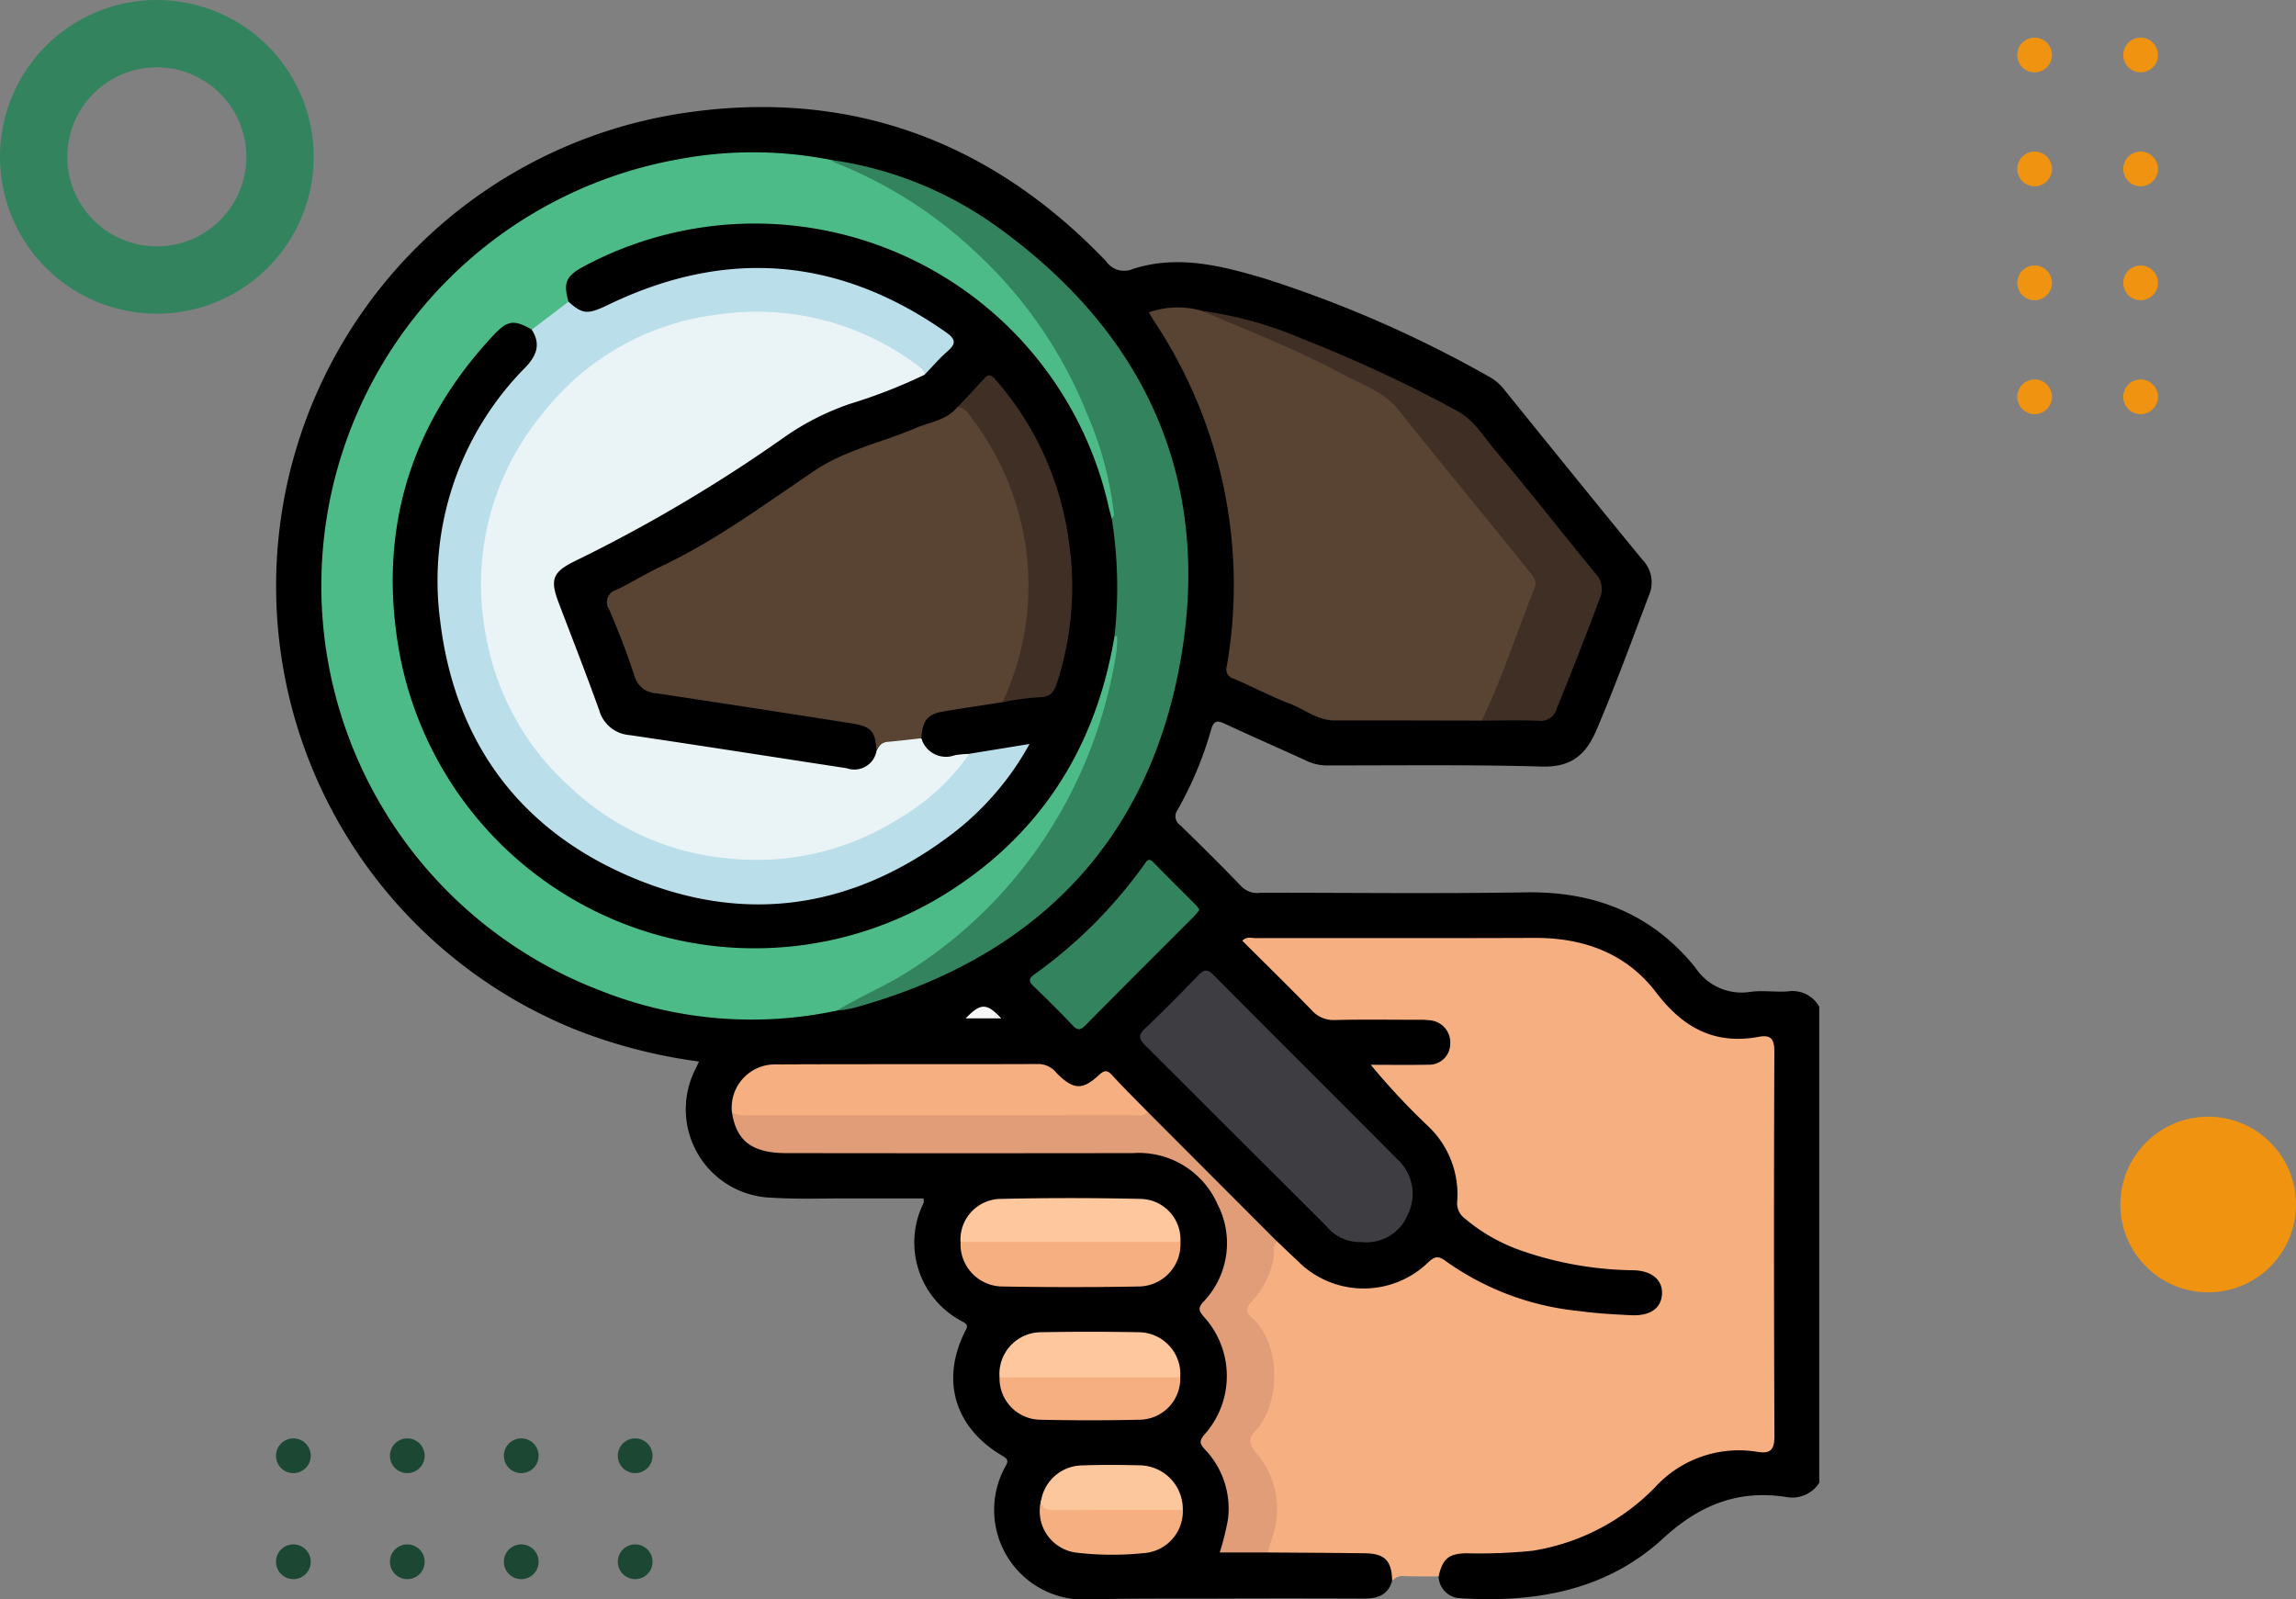 <svg xmlns="http://www.w3.org/2000/svg" xmlns:xlink="http://www.w3.org/1999/xlink" width="183" height="127.466" viewBox="0 0 183 127.466">
  <rect x="0" y="0" width="183" height="127.466" fill="#808080" stroke="none"/>
  <defs>
    <clipPath id="clip-path">
      <rect id="Rectangle_34950" data-name="Rectangle 34950" width="123.003" height="118.932" fill="none"/>
    </clipPath>
  </defs>
  <g id="Group_125193" data-name="Group 125193" transform="translate(-397 -3057)">
    <g id="Group_86644" data-name="Group 86644" transform="translate(419 3065.533)">
      <g id="Group_86643" data-name="Group 86643" clip-path="url(#clip-path)">
        <path id="Path_139804" data-name="Path 139804" d="M123,109.656a2.564,2.564,0,0,1-2.678,1.114c-3.849-.582-6.9.672-9.791,3.33-4.494,4.129-10.143,5.12-16.084,4.748a1.793,1.793,0,0,1-1.785-1.745,1.647,1.647,0,0,1,1.188-2.017,4.725,4.725,0,0,1,2.132-.235c5.194.436,9.57-1.392,13.4-4.774.18-.159.388-.289.552-.463a8.244,8.244,0,0,1,7.307-2.737c1.782.2,1.818.02,1.818-1.752q0-14.465,0-28.928c0-1.716-.034-1.732-1.738-1.753-4.459-.057-3.558.7-7.05-3.214A13.354,13.354,0,0,0,99.6,66.506c-6.841.052-13.683.012-20.525.019a2.571,2.571,0,0,0-1.33.163c1.8,1.767,3.493,3.554,5.3,5.224a2.2,2.2,0,0,0,1.589.414c2,.006,4,0,6,0a4.322,4.322,0,0,1,1.989.363,2.122,2.122,0,0,1,1.212,2.264,1.982,1.982,0,0,1-1.952,1.631c-1.23.086-2.47-.058-3.7.088-.157.507.246.677.472.909,1.174,1.2,2.379,2.375,3.555,3.574a7.551,7.551,0,0,1,2.27,5.273,2.934,2.934,0,0,0,1.421,2.589,20.717,20.717,0,0,0,10.776,3.236,8.522,8.522,0,0,1,2.49.288,2.189,2.189,0,0,1,1.56,2.169,2.091,2.091,0,0,1-2.074,1.805,25.219,25.219,0,0,1-15.09-3.876,1.369,1.369,0,0,0-1.912.043A7.966,7.966,0,0,1,80.8,91.834c-.325-.353-.685-.673-1-1.029Q74.5,85.373,69.071,80.078c-.735-.683-1.434-1.4-2.136-2.11a1.076,1.076,0,0,0-1.569-.207,2.278,2.278,0,0,1-3.161-.257,3.4,3.4,0,0,0-2.385-.905c-6.443.02-12.884,0-19.325.017-2.462.007-3.686,1.142-3.838,3.473a3.291,3.291,0,0,0,2.94,2.865,12.874,12.874,0,0,0,2.389.178c8.8,0,17.606.023,26.409-.014a7.392,7.392,0,0,1,6.253,11.712,1.475,1.475,0,0,0-.006,1.934,7.313,7.313,0,0,1,.063,8.652,1.437,1.437,0,0,0,.006,1.845,7.336,7.336,0,0,1,1.23,6.6c-.238.793.112,1,.829.985q1.2-.029,2.4,0c2.352-.056,4.7-.021,7.056-.02a4.58,4.58,0,0,1,1.3.165,1.79,1.79,0,0,1,1.425,2.5c-.338,1.122-1.179,1.388-2.236,1.383q-6.183-.025-12.367,0c-3.161.007-6.324-.018-9.482.065a7.146,7.146,0,0,1-6.721-10.615c.295-.495.107-.611-.308-.86-3.718-2.217-4.843-5.929-2.977-9.762.186-.382.426-.628-.151-.907a7.089,7.089,0,0,1-3.092-9.46c.031-.064,0-.156,0-.353-2,0-3.99,0-5.981,0-2.041-.007-4.088.076-6.12-.058A7.049,7.049,0,0,1,33.468,76.6c.065-.14.132-.281.247-.528a41.845,41.845,0,0,1-9.628-2.458A38.118,38.118,0,0,1,32.388.491c13.187-2,24.53,2.13,33.773,11.8a1.735,1.735,0,0,0,2.106.621c3.61-1.171,7.136-.257,10.59.773A94.559,94.559,0,0,1,96.8,21.554a3.9,3.9,0,0,1,1.148,1.035c3.65,4.508,7.291,9.022,10.97,13.5a2.591,2.591,0,0,1,.5,2.853c-1.356,3.58-2.668,7.175-4.169,10.7-.843,1.98-2.016,2.986-4.347,2.92-5.758-.164-11.522-.083-17.284-.092a3.819,3.819,0,0,1-1.6-.423c-2.1-.959-4.223-1.886-6.321-2.862-.6-.278-.942-.377-1.167.44a28.809,28.809,0,0,1-2.672,6.387.855.855,0,0,0,.208,1.221c1.663,1.62,3.315,3.252,4.92,4.927a1.814,1.814,0,0,0,1.525.457c7.043,0,14.089.083,21.131-.029,5.479-.086,10.041,1.725,13.488,6A4.405,4.405,0,0,0,117.5,70.52c.981-.138,2,.033,3-.039A2.432,2.432,0,0,1,123,71.705Z" transform="translate(0 0)"/>
        <path id="Path_139805" data-name="Path 139805" d="M76.7,106.948c-.031-1.652-.577-2.206-2.244-2.225-2.555-.03-5.111-.042-7.665-.061-.32-.428-.088-.853.039-1.257a6.65,6.65,0,0,0-1.194-6.444,1.647,1.647,0,0,1,.012-2.325,6.6,6.6,0,0,0-.221-8.318c-.47-.6-.731-1.169-.163-1.816A7.192,7.192,0,0,0,67,80.493c.033-.282.051-.685.542-.608l1.647,1.562a7.4,7.4,0,0,0,10.391.087c.576-.536.854-.5,1.445-.057a21.98,21.98,0,0,0,10.545,3.939c1.384.191,2.787.27,4.183.337,1.515.071,2.386-.555,2.455-1.673.067-1.1-.777-1.871-2.263-1.911a28.135,28.135,0,0,1-8.937-1.559,14.138,14.138,0,0,1-4.555-2.6,1.488,1.488,0,0,1-.567-1.346A7.478,7.478,0,0,0,79.5,70.625a54.785,54.785,0,0,1-4.505-4.831c1.534,0,3.07.024,4.6-.008a1.671,1.671,0,0,0,1.733-1.647A1.766,1.766,0,0,0,79.7,62.246a6.415,6.415,0,0,0-.957-.039c-2.2,0-4.4-.037-6.6.018a2.322,2.322,0,0,1-1.874-.8c-1.805-1.859-3.661-3.671-5.515-5.518.375-.368.749-.208,1.076-.209,7.4-.011,14.807.014,22.209-.018,3.913-.017,7.327,1.224,9.7,4.346,2.142,2.816,4.666,4.189,8.186,3.537,1-.183,1.243.208,1.238,1.211q-.061,15.307.007,30.614c.006,1.127-.352,1.412-1.345,1.255a9.056,9.056,0,0,0-8.19,2.844,17.442,17.442,0,0,1-9.75,5.039,41.746,41.746,0,0,1-5.272.2c-1.415.029-1.887.435-2.21,1.842-.9,0-1.8.008-2.694-.021a1.084,1.084,0,0,0-1.017.4" transform="translate(12.26 10.538)" fill="#f6af80"/>
        <path id="Path_139806" data-name="Path 139806" d="M44.138,71.435A32.594,32.594,0,0,1,25.19,69.81a34.525,34.525,0,0,1,6.183-66.2,32.136,32.136,0,0,1,12.269.027,25.637,25.637,0,0,1,9.481,5.189A36.228,36.228,0,0,1,66.351,30.492a2.549,2.549,0,0,1,.033,1.534c-.106.171-.237.285-.454.2a2.98,2.98,0,0,1-.565-1.431c-2.551-9.54-8.384-16.288-17.553-19.871-8.07-3.153-16.058-2.5-23.757,1.526a2.133,2.133,0,0,0-1.188,2.375,8.067,8.067,0,0,1-3.091,2.456c-1.308-.559-2.232-.034-3.146.935A26.9,26.9,0,0,0,9.452,32.854a27.732,27.732,0,0,0,4.984,21.377A27.8,27.8,0,0,0,35.6,66.032,27.542,27.542,0,0,0,55,60.209,27.786,27.786,0,0,0,65.558,43.422a4.066,4.066,0,0,1,.567-1.813.348.348,0,0,1,.345-.069,1.358,1.358,0,0,1,.224,1.248A36.82,36.82,0,0,1,46.768,70.4c-.844.438-1.765.66-2.63,1.037" transform="translate(0.578 0.574)" fill="#4cbb88"/>
        <path id="Path_139807" data-name="Path 139807" d="M85.031,46.357c-3.915-.006-7.829-.021-11.745-.014-1.357,0-2.372-.881-3.55-1.33-1.525-.582-2.977-1.353-4.479-2a.76.76,0,0,1-.552-.988,37.97,37.97,0,0,0-5.865-27.615c-.107-.165-.2-.338-.345-.582a6.828,6.828,0,0,1,4.192-.136c4.3,1.185,8.2,3.284,12.206,5.164A15.692,15.692,0,0,1,80.52,23.74c2.69,3.428,5.458,6.793,8.221,10.163a2.444,2.444,0,0,1,.488,2.728c-1.076,2.8-2.094,5.617-3.248,8.385a2.481,2.481,0,0,1-.949,1.34" transform="translate(11.075 2.542)" fill="#594333"/>
        <path id="Path_139808" data-name="Path 139808" d="M37.677,71.338c1.86-1.135,3.881-1.966,5.725-3.146A36.2,36.2,0,0,0,55.651,55.248a37.207,37.207,0,0,0,4.3-12.563A9.964,9.964,0,0,0,60,41.491a14.375,14.375,0,0,1-.08-3.322c.049-2.1-.157-4.191-.158-6.288a28.065,28.065,0,0,0-2.178-8.153,35.415,35.415,0,0,0-8.808-12.788,34.99,34.99,0,0,0-11.2-7.155,2.627,2.627,0,0,1-.394-.244A29.678,29.678,0,0,1,50.493,8.908C62.317,17.434,67.581,29.091,65.058,43.42c-2.587,14.688-11.8,23.851-26.2,27.748a9.671,9.671,0,0,1-1.181.17" transform="translate(7.039 0.671)" fill="#32835e"/>
        <path id="Path_139809" data-name="Path 139809" d="M74.016,77.7c-.486.408-.161.987-.309,1.466a7.117,7.117,0,0,1-1.676,3.261c-.451.431-.609.844-.07,1.3,2.352,2.006,2.385,6.886.291,9.078-.522.546-.535.969.043,1.677a6.873,6.873,0,0,1,1.344,6.733c-.132.417-.252.838-.377,1.257h-3.83a20.585,20.585,0,0,0,.653-2.612,6.822,6.822,0,0,0-1.853-5.621c-.4-.434-.431-.654-.042-1.137a7,7,0,0,0-.023-9.416c-.341-.415-.524-.643-.069-1.16a6.74,6.74,0,0,0,1.164-7.795,6.86,6.86,0,0,0-6.758-4.087q-13.8.02-27.6,0c-2.741,0-4-.965-4.349-3.26a2.62,2.62,0,0,1,1.293-.153q15.082.011,30.164,0a11.486,11.486,0,0,1,1.667.114L74.016,77.7" transform="translate(5.784 12.727)" fill="#e19d78"/>
        <path id="Path_139810" data-name="Path 139810" d="M75.536,79.5a3.4,3.4,0,0,1-2.787-1.271q-7.22-7.195-14.43-14.4c-.505-.5-.577-.815-.025-1.34,1.447-1.377,2.856-2.8,4.242-4.236.451-.467.722-.542,1.225-.034,4.871,4.91,9.777,9.783,14.652,14.688a3.727,3.727,0,0,1,.831,4.406,3.563,3.563,0,0,1-3.709,2.19" transform="translate(10.964 10.956)" fill="#3e3d42"/>
        <path id="Path_139811" data-name="Path 139811" d="M84.364,46.315c1.635-3.424,2.8-7.034,4.2-10.554.259-.654-.181-1.012-.466-1.377C86.674,32.564,85.2,30.789,83.745,29c-2-2.473-4.022-4.933-6-7.425-1.177-1.483-2.941-2.043-4.5-2.882-3.617-1.943-7.445-3.44-11.224-5.039a30.853,30.853,0,0,1,8.142,2.275,108.531,108.531,0,0,1,12.255,5.712c1.336.735,2.052,1.992,2.959,3.07,2.722,3.228,5.327,6.556,8,9.827a1.781,1.781,0,0,1,.4,2.012c-1.1,2.954-2.251,5.884-3.438,8.8a1.306,1.306,0,0,1-1.419.98c-1.518-.056-3.039-.015-4.557-.015" transform="translate(11.742 2.584)" fill="#3f2f25"/>
        <path id="Path_139812" data-name="Path 139812" d="M63.677,67.933c-.329.433-.805.272-1.221.272q-15.317.012-30.635.007a2.053,2.053,0,0,1-1.268-.239,3.446,3.446,0,0,1,3.52-3.812c6.991-.037,13.982,0,20.973-.033a1.884,1.884,0,0,1,1.408.748c1.334,1.308,2.019,1.359,3.348.137.419-.387.648-.435,1.049,0,.916,1,1.88,1.949,2.826,2.92" transform="translate(5.784 12.141)" fill="#f6af80"/>
        <path id="Path_139813" data-name="Path 139813" d="M64.038,54.439c-.15.178-.288.369-.451.533-2.877,2.882-5.765,5.753-8.627,8.649-.395.4-.621.454-1.031.02-1.012-1.074-2.066-2.111-3.129-3.136-.392-.378-.368-.611.069-.923a37.617,37.617,0,0,0,8.765-8.764c.18-.251.328-.582.712-.19,1.147,1.167,2.311,2.318,3.465,3.479a2.386,2.386,0,0,1,.227.333" transform="translate(9.565 9.551)" fill="#32835e"/>
        <path id="Path_139814" data-name="Path 139814" d="M63.4,76.107a3.366,3.366,0,0,1-3.376,3.561q-5.384.095-10.769,0a3.366,3.366,0,0,1-3.378-3.562,2.162,2.162,0,0,1,1.585-.385q7.177-.014,14.353,0a2.175,2.175,0,0,1,1.585.387" transform="translate(8.685 14.334)" fill="#f6af80"/>
        <path id="Path_139815" data-name="Path 139815" d="M63.4,76.6H45.872A3.245,3.245,0,0,1,49,73.179q5.636-.13,11.274,0A3.243,3.243,0,0,1,63.4,76.6" transform="translate(8.685 13.842)" fill="#fec79e"/>
        <path id="Path_139816" data-name="Path 139816" d="M48.487,85.709a3.331,3.331,0,0,1,3.3-3.6q3.894-.073,7.79,0a3.34,3.34,0,0,1,3.312,3.6,2.146,2.146,0,0,1-1.583.39q-5.62.014-11.238,0a2.2,2.2,0,0,1-1.585-.388" transform="translate(9.18 15.538)" fill="#fec79e"/>
        <path id="Path_139817" data-name="Path 139817" d="M48.487,85.13l14.406,0a3.284,3.284,0,0,1-3.18,3.371q-4.019.093-8.042,0a3.292,3.292,0,0,1-3.184-3.367" transform="translate(9.18 16.117)" fill="#f6af80"/>
        <path id="Path_139818" data-name="Path 139818" d="M51.292,93.779a3.359,3.359,0,0,1,3.3-2.744c1.514-.063,3.034-.044,4.55-.008a3.484,3.484,0,0,1,3.432,3.557,1.542,1.542,0,0,1-1.214.382c-2.942.025-5.884.039-8.825-.008-.715-.012-1.549-.03-1.248-1.179" transform="translate(9.699 17.227)" fill="#fdc79e"/>
        <path id="Path_139819" data-name="Path 139819" d="M51.3,93.336c-.011.806.517.819,1.126.817,3.387-.017,6.773-.011,10.16-.012a3.347,3.347,0,0,1-3.135,3.441,24.419,24.419,0,0,1-5.378-.042,3.333,3.333,0,0,1-2.773-4.2" transform="translate(9.692 17.671)" fill="#f5af80"/>
        <path id="Path_139820" data-name="Path 139820" d="M49.056,61.218H46.21c1.191-1.226,1.671-1.259,2.846,0" transform="translate(8.749 11.414)" fill="#f7f7f7"/>
        <path id="Path_139821" data-name="Path 139821" d="M65.352,40.689c-1.487,8.893-5.917,15.893-13.619,20.632A28.8,28.8,0,0,1,8.124,40.573C6.865,31.43,9.55,23.43,15.874,16.683c1.1-1.171,1.627-1.226,3.029-.421.962.985.98,1.814-.107,3a31.543,31.543,0,0,0-2.845,3.555,25.009,25.009,0,0,0,1.667,29.927A24.073,24.073,0,0,0,34.88,61.517C44.695,62.15,52.2,58.068,57.748,50.1a.478.478,0,0,0,.075-.3c-1.382.1-2.735.35-4.1.566-.4.029-.787.1-1.181.158a2.26,2.26,0,0,1-2.852-1.675,2.157,2.157,0,0,1,1.9-2.451c1.545-.364,3.135-.477,4.7-.736a10.838,10.838,0,0,0,1.659-.221c2.343-.31,2.391-.3,2.927-2.545a24.773,24.773,0,0,0-4.4-21.427c-.941-1.271-1.091-1.259-2.172-.176A11.421,11.421,0,0,0,53.089,22.6a3.931,3.931,0,0,1-1.774,1.182c-1.76.659-3.52,1.321-5.3,1.93a19.683,19.683,0,0,0-5.028,2.493,102.832,102.832,0,0,1-14.48,8.715c-1.351.651-1.372.849-.85,2.243.547,1.462,1.164,2.9,1.661,4.376a1.935,1.935,0,0,0,1.745,1.4c4.706.708,9.409,1.443,14.115,2.16a8.53,8.53,0,0,1,2.1.457,2.024,2.024,0,0,1,1.344,2.289c-.484,1.481-1.16,1.885-2.829,1.635q-6.292-.942-12.576-1.933-2.194-.341-4.4-.639a3.326,3.326,0,0,1-2.892-2.343q-1.62-4.33-3.286-8.643c-.607-1.577-.184-2.624,1.425-3.449,2.42-1.242,4.81-2.545,7.225-3.8a68.762,68.762,0,0,0,8.38-5.377,32.438,32.438,0,0,1,8.474-4.157,17.444,17.444,0,0,0,3.874-1.591,12.606,12.606,0,0,0,1.386-1.328c.8-.849.79-1.092-.169-1.792a24.4,24.4,0,0,0-9.713-4.24,25.162,25.162,0,0,0-16.439,2.364,3.375,3.375,0,0,1-1.953.47c-.614-.082-1.2-.219-1.3-.99-.431-1.5-.2-2.042,1.208-2.8A28.906,28.906,0,0,1,64.883,30.385c.069.312.164.617.246.926a5.809,5.809,0,0,1,.5,2.655c-.026,2.241.378,4.508-.278,6.722" transform="translate(1.481 1.474)"/>
        <path id="Path_139822" data-name="Path 139822" d="M53.219,49.5l4.789-.78A22.916,22.916,0,0,1,51.956,55.8c-7.808,5.982-16.428,7.388-25.5,3.612C17.426,55.652,12.2,48.6,11.032,38.9a24.157,24.157,0,0,1,6.816-20.217c.882-.934,1.214-1.843.484-2.984l2.929-2.228c1.151,1.036,1.556,1.023,3.208.227Q38.543,6.924,51.339,15.9c.735.516.874.879.146,1.508-.659.568-1.225,1.243-1.833,1.871a37.674,37.674,0,0,0-4.216-2.521c-8.212-3.625-15.943-2.807-22.955,2.809a20.458,20.458,0,0,0-7.817,17.873,21.456,21.456,0,0,0,18.32,19.918,21.181,21.181,0,0,0,19.17-6.905,3.852,3.852,0,0,1,1.066-.954" transform="translate(2.051 2.042)" fill="#bbdeeb"/>
        <path id="Path_139823" data-name="Path 139823" d="M56.229,36.981a34.923,34.923,0,0,0-.222-9.377c.063-.078.127-.157.191-.234a6.458,6.458,0,0,1,.453,2.514c.074,2.019.018,4.045.027,6.067a2.1,2.1,0,0,1-.243,1.028l-.207,0" transform="translate(10.603 5.182)" fill="#32835e"/>
        <path id="Path_139824" data-name="Path 139824" d="M52.667,48.945a17.99,17.99,0,0,1-5.894,5.331A21.083,21.083,0,0,1,33.71,57.308,21.047,21.047,0,0,1,20.842,51.6a21.09,21.09,0,0,1-6.7-12,21.329,21.329,0,0,1,4.475-17.738,20.847,20.847,0,0,1,13.892-7.909,21.343,21.343,0,0,1,16.227,4.194.842.842,0,0,1,.366.584,42.288,42.288,0,0,1-5.981,2.332,20.886,20.886,0,0,0-5.1,2.573,121.188,121.188,0,0,1-16.873,9.988c-1.71.853-1.914,1.456-1.231,3.258,1.088,2.87,2.213,5.727,3.247,8.617a2.722,2.722,0,0,0,2.423,1.958c5.768.853,11.529,1.76,17.293,2.639a1.8,1.8,0,0,0,2.379-1.374c.46-1.145,2.072-1.6,3.579-1a2.038,2.038,0,0,0,2.657,1.34,7.694,7.694,0,0,1,1.176-.106" transform="translate(2.603 2.598)" fill="#eaf3f5"/>
        <path id="Path_139825" data-name="Path 139825" d="M47.234,46.517c-.909.1-1.816.211-2.727.291a1.014,1.014,0,0,0-.85.715c-.09-1.588-.4-1.946-2.053-2.205q-7.723-1.213-15.451-2.381a1.906,1.906,0,0,1-1.8-1.424c-.573-1.782-1.262-3.531-2-5.253a1.023,1.023,0,0,1,.589-1.577c1.218-.6,2.38-1.311,3.6-1.891,4.353-2.063,8.206-4.927,12.176-7.6,2.467-1.66,5.351-2.241,8.015-3.382,1.156-.5,2.5-.622,3.375-1.688.72-.351,1.031.241,1.351.648A22.071,22.071,0,0,1,55.9,31.005a21.767,21.767,0,0,1-1.3,11.414,1.842,1.842,0,0,1-.894,1.218c-1.532.24-3.065.472-4.6.724-1.383.227-1.77.684-1.877,2.156" transform="translate(4.202 3.79)" fill="#594333"/>
        <path id="Path_139826" data-name="Path 139826" d="M49.261,44.024a21.876,21.876,0,0,0,1.984-11.2,22.247,22.247,0,0,0-4.4-11.389c-.3-.413-.571-.88-1.17-.921.705-.756,1.42-1.5,2.113-2.273.373-.414.585-.3.926.092a24.556,24.556,0,0,1,5.849,12.985A24.831,24.831,0,0,1,53.632,42.4c-.244.761-.5,1.23-1.428,1.236a22.214,22.214,0,0,0-2.942.391" transform="translate(8.647 3.403)" fill="#3f2f25"/>
      </g>
    </g>
    <g id="Group_117649" data-name="Group 117649" transform="translate(210 1394)">
      <path id="Path_179712" data-name="Path 179712" d="M418.112,57.5a12.5,12.5,0,1,0,12.5,12.5,12.5,12.5,0,0,0-12.5-12.5m0,19.636A7.136,7.136,0,1,1,425.248,70a7.136,7.136,0,0,1-7.136,7.136" transform="translate(-218.612 1605.501)" fill="#32835e"/>
      <circle id="Ellipse_4873" data-name="Ellipse 4873" cx="7" cy="7" r="7" transform="translate(356 1752)" fill="#ef9310"/>
      <g id="Group_117647" data-name="Group 117647" transform="translate(209 1769.189)">
        <path id="Path_139699" data-name="Path 139699" d="M46.16,46.828a1.384,1.384,0,1,1-1.383-1.383,1.384,1.384,0,0,1,1.383,1.383" transform="translate(-43.393 -36.993)" fill="#1b4733"/>
        <path id="Path_139700" data-name="Path 139700" d="M60.115,46.828a1.384,1.384,0,1,1-1.383-1.383,1.384,1.384,0,0,1,1.383,1.383" transform="translate(-48.267 -36.993)" fill="#1b4733"/>
        <path id="Path_139701" data-name="Path 139701" d="M74.071,46.828a1.384,1.384,0,1,1-1.384-1.383,1.384,1.384,0,0,1,1.384,1.383" transform="translate(-53.142 -36.993)" fill="#1b4733"/>
        <path id="Path_139702" data-name="Path 139702" d="M88.026,46.828a1.384,1.384,0,1,1-1.384-1.383,1.384,1.384,0,0,1,1.384,1.383" transform="translate(-58.016 -36.993)" fill="#1b4733"/>
        <path id="Path_139707" data-name="Path 139707" d="M46.16,59.814a1.384,1.384,0,1,1-1.383-1.384,1.384,1.384,0,0,1,1.383,1.384" transform="translate(-43.393 -41.529)" fill="#1b4733"/>
        <path id="Path_139708" data-name="Path 139708" d="M60.115,59.814a1.384,1.384,0,1,1-1.383-1.384,1.384,1.384,0,0,1,1.383,1.384" transform="translate(-48.267 -41.529)" fill="#1b4733"/>
        <path id="Path_139709" data-name="Path 139709" d="M74.071,59.814a1.384,1.384,0,1,1-1.384-1.384,1.384,1.384,0,0,1,1.384,1.384" transform="translate(-53.142 -41.529)" fill="#1b4733"/>
        <path id="Path_139710" data-name="Path 139710" d="M88.026,59.814a1.384,1.384,0,1,1-1.384-1.384,1.384,1.384,0,0,1,1.384,1.384" transform="translate(-58.016 -41.529)" fill="#1b4733"/>
      </g>
      <g id="Group_117648" data-name="Group 117648" transform="translate(367.452 1666) rotate(90)">
        <path id="Path_139699-2" data-name="Path 139699" d="M46.16,46.828a1.384,1.384,0,1,1-1.383-1.383,1.384,1.384,0,0,1,1.383,1.383" transform="translate(-43.393 -36.993)" fill="#ef9310"/>
        <path id="Path_139700-2" data-name="Path 139700" d="M60.115,46.828a1.384,1.384,0,1,1-1.383-1.383,1.384,1.384,0,0,1,1.383,1.383" transform="translate(-48.267 -36.993)" fill="#ef9310"/>
        <path id="Path_139701-2" data-name="Path 139701" d="M74.071,46.828a1.384,1.384,0,1,1-1.384-1.383,1.384,1.384,0,0,1,1.384,1.383" transform="translate(-53.142 -36.993)" fill="#ef9310"/>
        <path id="Path_139702-2" data-name="Path 139702" d="M88.026,46.828a1.384,1.384,0,1,1-1.384-1.383,1.384,1.384,0,0,1,1.384,1.383" transform="translate(-58.016 -36.993)" fill="#ef9310"/>
        <path id="Path_139707-2" data-name="Path 139707" d="M46.16,59.814a1.384,1.384,0,1,1-1.383-1.384,1.384,1.384,0,0,1,1.383,1.384" transform="translate(-43.393 -41.529)" fill="#ef9310"/>
        <path id="Path_139708-2" data-name="Path 139708" d="M60.115,59.814a1.384,1.384,0,1,1-1.383-1.384,1.384,1.384,0,0,1,1.383,1.384" transform="translate(-48.267 -41.529)" fill="#ef9310"/>
        <path id="Path_139709-2" data-name="Path 139709" d="M74.071,59.814a1.384,1.384,0,1,1-1.384-1.384,1.384,1.384,0,0,1,1.384,1.384" transform="translate(-53.142 -41.529)" fill="#ef9310"/>
        <path id="Path_139710-2" data-name="Path 139710" d="M88.026,59.814a1.384,1.384,0,1,1-1.384-1.384,1.384,1.384,0,0,1,1.384,1.384" transform="translate(-58.016 -41.529)" fill="#ef9310"/>
      </g>
    </g>
  </g>
</svg>
